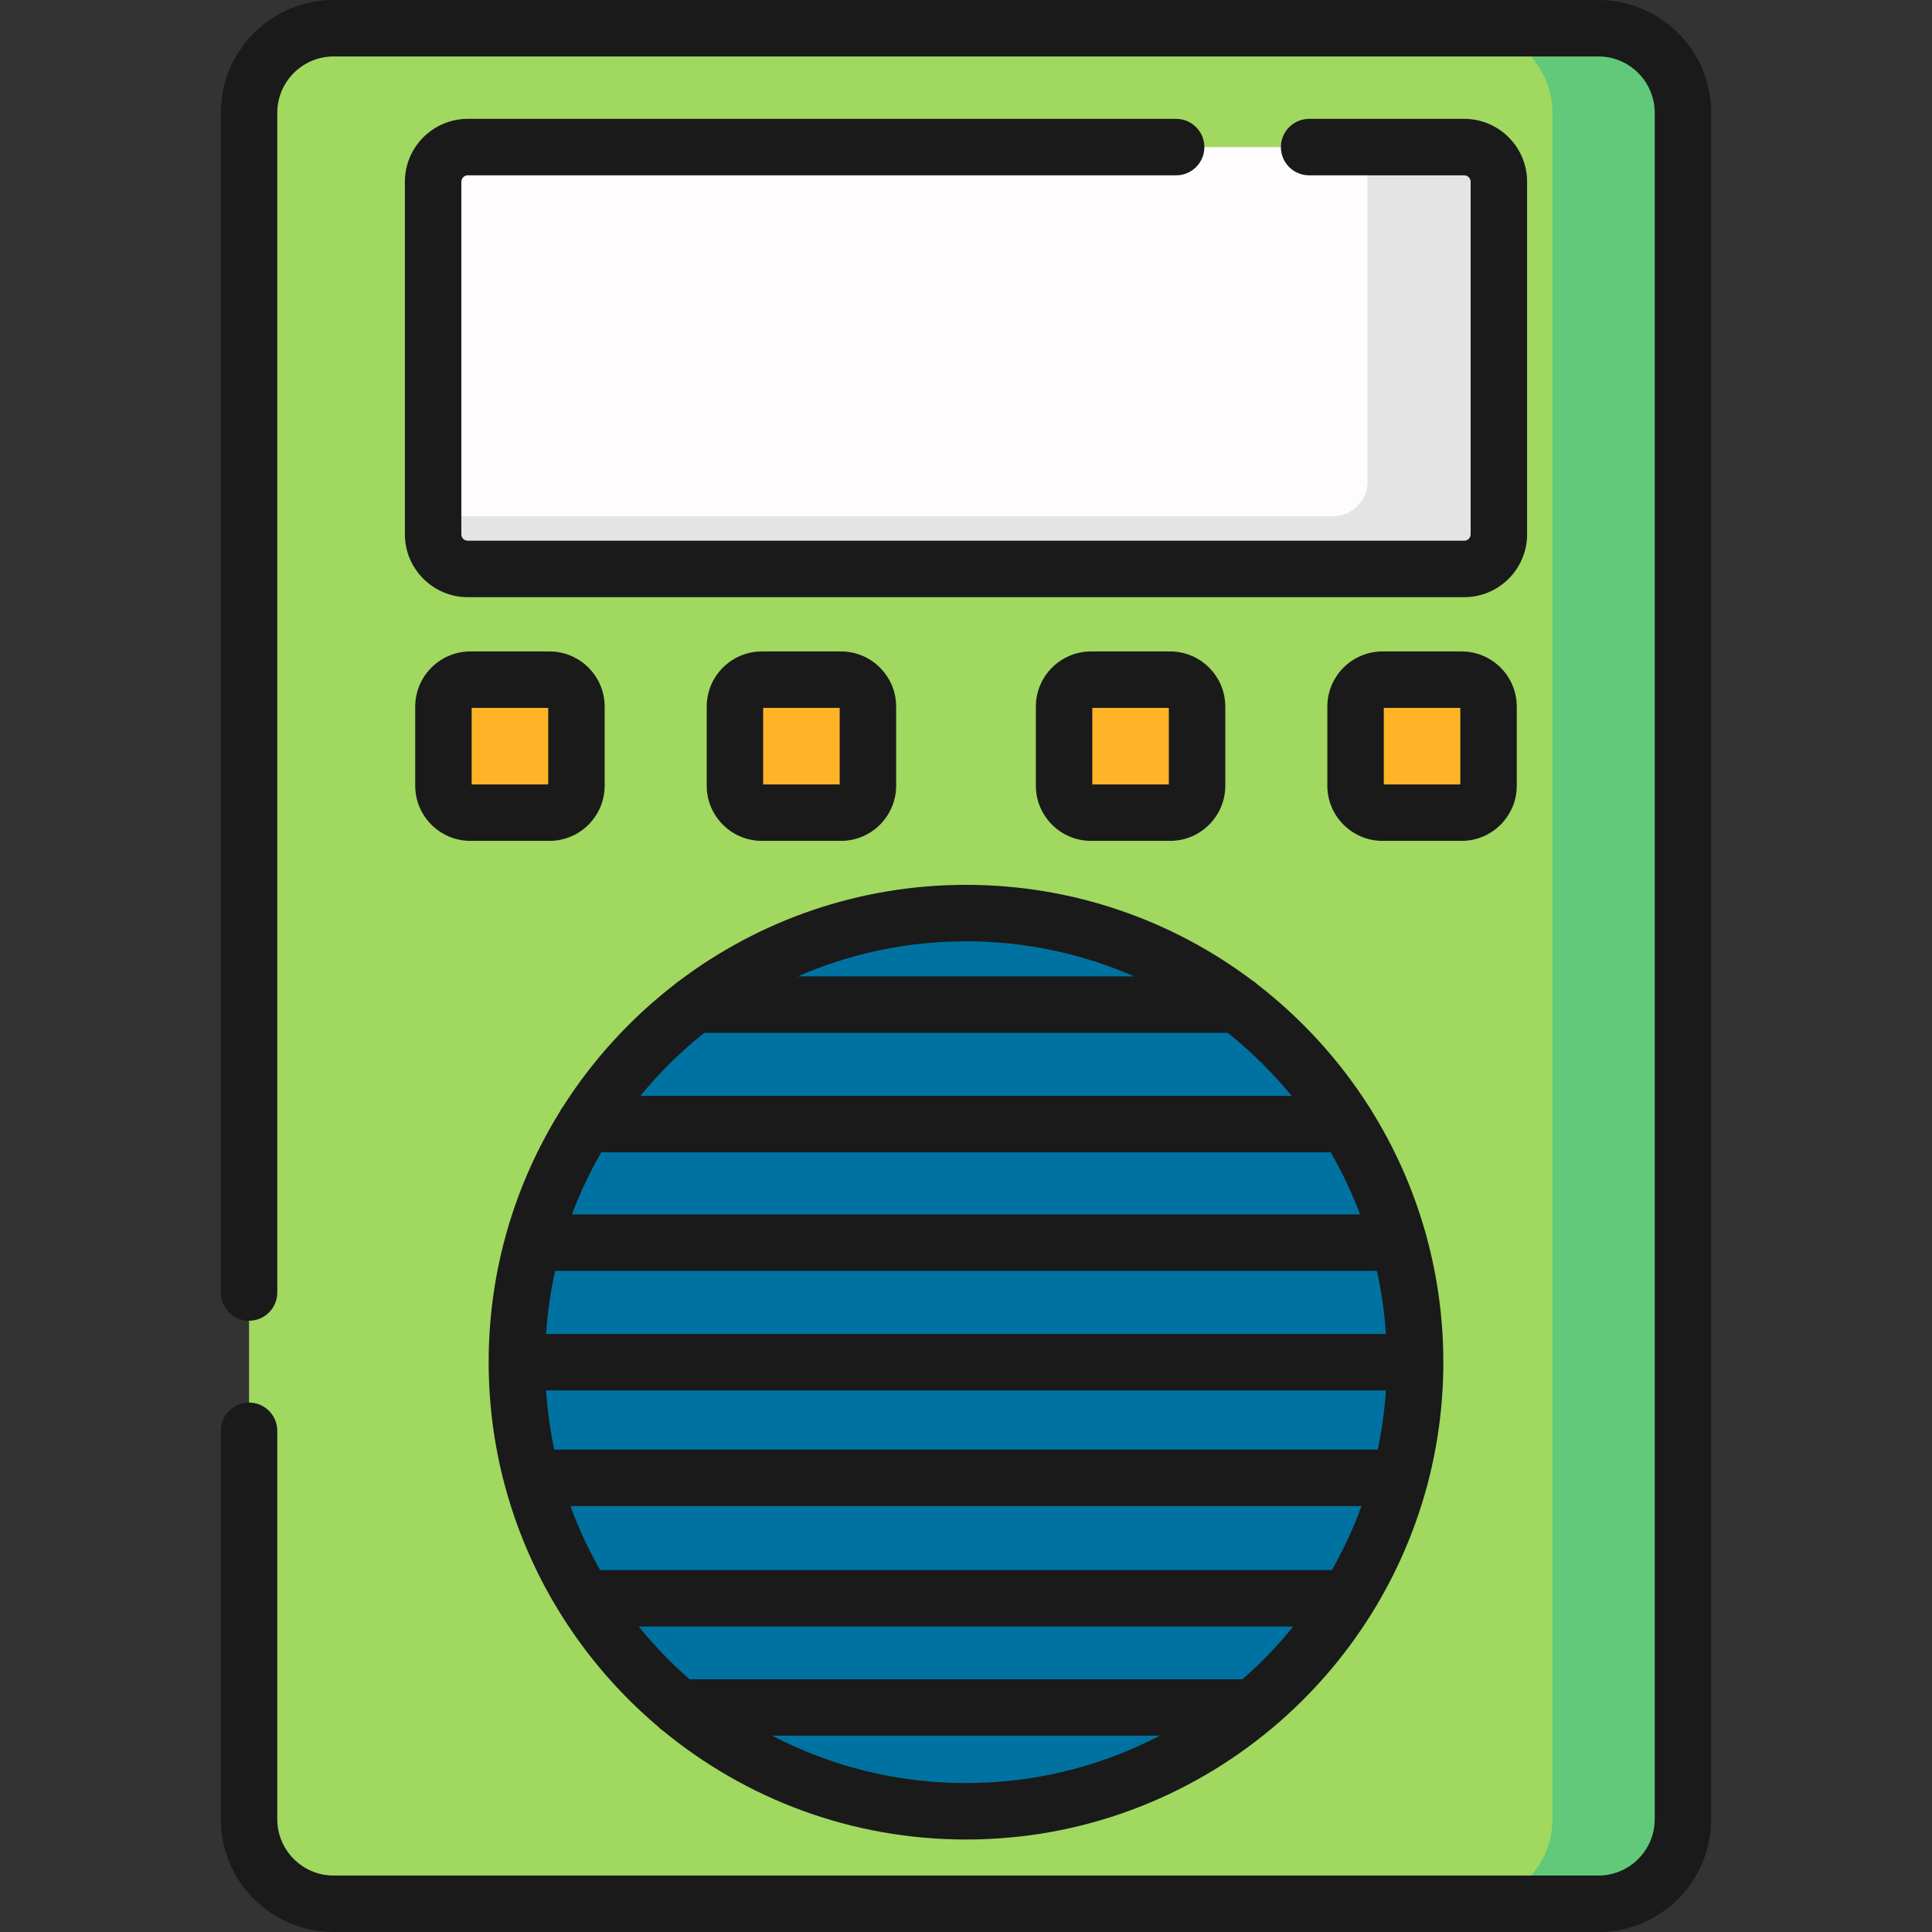 <?xml version="1.0" encoding="iso-8859-1"?>
<!-- Generator: Adobe Illustrator 19.0.0, SVG Export Plug-In . SVG Version: 6.00 Build 0)  -->
<svg xmlns="http://www.w3.org/2000/svg" xmlns:xlink="http://www.w3.org/1999/xlink" version="1.1" id="Capa_1" x="0px" y="0px" viewBox="0 0 512 512" style="enable-background:new 0 0 512 512;" xml:space="preserve">
<rect x="0" y="0" width="512" height="512" fill="#333333" stroke="none"/>
<path style="fill:#A0D860;" d="M445.999,29.893v452.215c0,12.378-10.034,22.412-22.412,22.412H88.412  C76.034,504.519,66,494.485,66,482.107V29.893C66,17.515,76.034,7.481,88.412,7.481h335.175  C435.965,7.481,445.999,17.515,445.999,29.893z"/>
<path style="fill:#61C979;" d="M423.587,7.481H389.01c12.378,0,22.412,10.034,22.412,22.412v452.215  c0,12.378-10.034,22.412-22.412,22.412h34.578c12.378,0,22.412-10.034,22.412-22.412V29.893  C445.999,17.515,435.965,7.481,423.587,7.481z"/>
<path style="fill:#FFFCFD;" d="M388.036,150.776H123.963c-5.07,0-9.18-4.11-9.18-9.18V48.163c0-5.07,4.11-9.18,9.18-9.18h264.073  c5.07,0,9.18,4.11,9.18,9.18v93.432C397.216,146.667,393.106,150.776,388.036,150.776z"/>
<g>
	<path style="fill:#FFB427;" d="M222.858,215.36h-20.946c-3.948,0-7.149-3.201-7.149-7.149v-20.946c0-3.948,3.201-7.148,7.149-7.148   h20.946c3.948,0,7.149,3.201,7.149,7.148v20.946C230.007,212.159,226.807,215.36,222.858,215.36z"/>
	<path style="fill:#FFB427;" d="M145.612,215.36h-20.946c-3.948,0-7.149-3.201-7.149-7.149v-20.946c0-3.948,3.201-7.148,7.149-7.148   h20.946c3.948,0,7.149,3.201,7.149,7.148v20.946C152.759,212.159,149.56,215.36,145.612,215.36z"/>
	<path style="fill:#FFB427;" d="M310.087,215.36h-20.946c-3.948,0-7.148-3.201-7.148-7.149v-20.946c0-3.948,3.201-7.148,7.148-7.148   h20.946c3.948,0,7.149,3.201,7.149,7.148v20.946C317.234,212.159,314.034,215.36,310.087,215.36z"/>
	<path style="fill:#FFB427;" d="M387.334,215.36h-20.946c-3.948,0-7.148-3.201-7.148-7.149v-20.946c0-3.948,3.201-7.148,7.148-7.148   h20.946c3.948,0,7.148,3.201,7.148,7.148v20.946C394.481,212.159,391.282,215.36,387.334,215.36z"/>
</g>
<path style="fill:#E4E4E4;" d="M388.036,38.983h-34.803c5.07,0,9.18,4.11,9.18,9.18v79.453c0,5.077-4.115,9.192-9.192,9.192H114.783  v4.788c0,5.07,4.11,9.18,9.18,9.18h264.073c5.07,0,9.18-4.11,9.18-9.18V48.163C397.216,43.094,393.106,38.983,388.036,38.983z"/>
<circle style="fill:#0072A2;" cx="255.998" cy="360.997" r="119.022"/>
<g>
	<path style="fill:#1A1A1A;" d="M423.588,0H88.412C71.929,0,58.519,13.409,58.519,29.893v312.634c0,4.132,3.348,7.481,7.481,7.481   c4.132,0,7.481-3.348,7.481-7.481V29.893c0-8.233,6.699-14.931,14.931-14.931h335.176c8.233,0,14.931,6.699,14.931,14.931v452.216   c0,8.233-6.699,14.931-14.931,14.931H88.412c-8.233,0-14.931-6.699-14.931-14.931V379.181c0-4.132-3.348-7.481-7.481-7.481   s-7.481,3.348-7.481,7.481v102.926C58.519,498.59,71.928,512,88.412,512h335.176c16.482,0,29.893-13.409,29.893-29.893V29.893   C453.48,13.409,440.071,0,423.588,0z"/>
	<path style="fill:#1A1A1A;" d="M123.963,46.464h187.726c4.132,0,7.481-3.348,7.481-7.481s-3.348-7.481-7.481-7.481H123.963   c-9.187,0-16.661,7.474-16.661,16.661v93.433c0,9.186,7.474,16.66,16.661,16.66h264.073c9.187,0,16.661-7.474,16.661-16.66V48.163   c0-9.187-7.474-16.661-16.661-16.661h-41.105c-4.132,0-7.481,3.348-7.481,7.481s3.348,7.481,7.481,7.481h41.105   c0.937,0,1.7,0.763,1.7,1.7v93.433c0,0.937-0.763,1.699-1.7,1.699H123.963c-0.937,0-1.7-0.762-1.7-1.699V48.163   C122.263,47.227,123.026,46.464,123.963,46.464z"/>
	<path style="fill:#1A1A1A;" d="M222.859,222.841c8.067,0,14.629-6.562,14.629-14.629v-20.946c0-8.067-6.562-14.629-14.629-14.629   h-20.946c-8.067,0-14.629,6.562-14.629,14.629v20.946c0,8.067,6.562,14.629,14.629,14.629L222.859,222.841L222.859,222.841z    M202.246,187.598h20.282v20.282h-20.282V187.598z"/>
	<path style="fill:#1A1A1A;" d="M160.24,208.212v-20.946c0-8.067-6.562-14.629-14.629-14.629h-20.946   c-8.066,0-14.628,6.562-14.628,14.629v20.946c0,8.067,6.562,14.629,14.628,14.629h20.946   C153.678,222.841,160.24,216.279,160.24,208.212z M145.279,207.879h-20.281v-20.282h20.281V207.879z"/>
	<path style="fill:#1A1A1A;" d="M310.087,222.841c8.067,0,14.629-6.562,14.629-14.629v-20.946c0-8.067-6.562-14.629-14.629-14.629   h-20.946c-8.067,0-14.629,6.562-14.629,14.629v20.946c0,8.067,6.562,14.629,14.629,14.629L310.087,222.841L310.087,222.841z    M289.473,187.598h20.282v20.282h-20.282V187.598z"/>
	<path style="fill:#1A1A1A;" d="M401.962,208.212v-20.946c0-8.067-6.562-14.629-14.628-14.629h-20.946   c-8.067,0-14.629,6.562-14.629,14.629v20.946c0,8.067,6.562,14.629,14.629,14.629h20.946   C395.4,222.841,401.962,216.279,401.962,208.212z M387.001,207.879H366.72v-20.282h20.281V207.879z"/>
	<path style="fill:#1A1A1A;" d="M133.885,394.026c6.806,25.134,21.181,47.185,40.52,63.549c0.429,0.462,0.913,0.87,1.445,1.212   c21.836,17.929,49.757,28.705,80.15,28.705c30.68,0,58.84-10.982,80.766-29.215c0.013-0.011,0.025-0.022,0.038-0.032   c10.394-8.651,19.38-18.934,26.57-30.45c0.079-0.115,0.149-0.234,0.221-0.354c6.347-10.239,11.27-21.445,14.5-33.342   c0.116-0.335,0.212-0.679,0.28-1.034c2.687-10.247,4.123-20.994,4.123-32.071c0-11.447-1.537-22.54-4.401-33.093   c-0.068-0.357-0.166-0.703-0.282-1.04c-3.223-11.488-8.033-22.317-14.175-32.241c-0.232-0.476-0.512-0.924-0.835-1.337   c-7.916-12.442-17.945-23.41-29.577-32.404c-0.417-0.407-0.883-0.761-1.384-1.062c-21.147-15.892-47.414-25.322-75.845-25.322   c-28.433,0-54.704,9.432-75.852,25.327c-0.495,0.297-0.954,0.646-1.364,1.047c-11.613,8.977-21.629,19.921-29.54,32.334   c-0.365,0.453-0.674,0.953-0.928,1.484c-11.923,19.293-18.815,42.008-18.815,66.307c0,11.098,1.442,21.865,4.139,32.129   C133.702,393.431,133.787,393.731,133.885,394.026z M159.346,305.372h193.306c3.023,5.233,5.628,10.735,7.781,16.457H151.566   C153.718,316.108,156.323,310.606,159.346,305.372z M186.642,273.707h138.715c6.221,4.953,11.903,10.555,16.941,16.704H169.701   C174.74,284.262,180.421,278.66,186.642,273.707z M352.952,416.086H159.047c-3.074-5.389-5.714-11.056-7.868-16.956h209.64   C358.666,405.03,356.026,410.697,352.952,416.086z M329.276,445.011H182.723c-4.874-4.257-9.373-8.931-13.446-13.964h173.445   C338.649,436.08,334.15,440.755,329.276,445.011z M146.891,384.169c-1.085-5.113-1.816-10.353-2.171-15.695h222.562   c-0.355,5.342-1.087,10.584-2.171,15.695H146.891z M364.885,336.791c1.208,5.436,2.016,11.021,2.396,16.721H144.718   c0.379-5.7,1.188-11.284,2.396-16.721H364.885z M204.627,459.973h102.744c-15.384,8.017-32.857,12.558-51.372,12.558   S220.012,467.99,204.627,459.973z M300.543,258.746h-89.087c13.652-5.971,28.716-9.291,44.543-9.291   S286.892,252.775,300.543,258.746z"/>
</g>
<g>
</g>
<g>
</g>
<g>
</g>
<g>
</g>
<g>
</g>
<g>
</g>
<g>
</g>
<g>
</g>
<g>
</g>
<g>
</g>
<g>
</g>
<g>
</g>
<g>
</g>
<g>
</g>
<g>
</g>
</svg>
